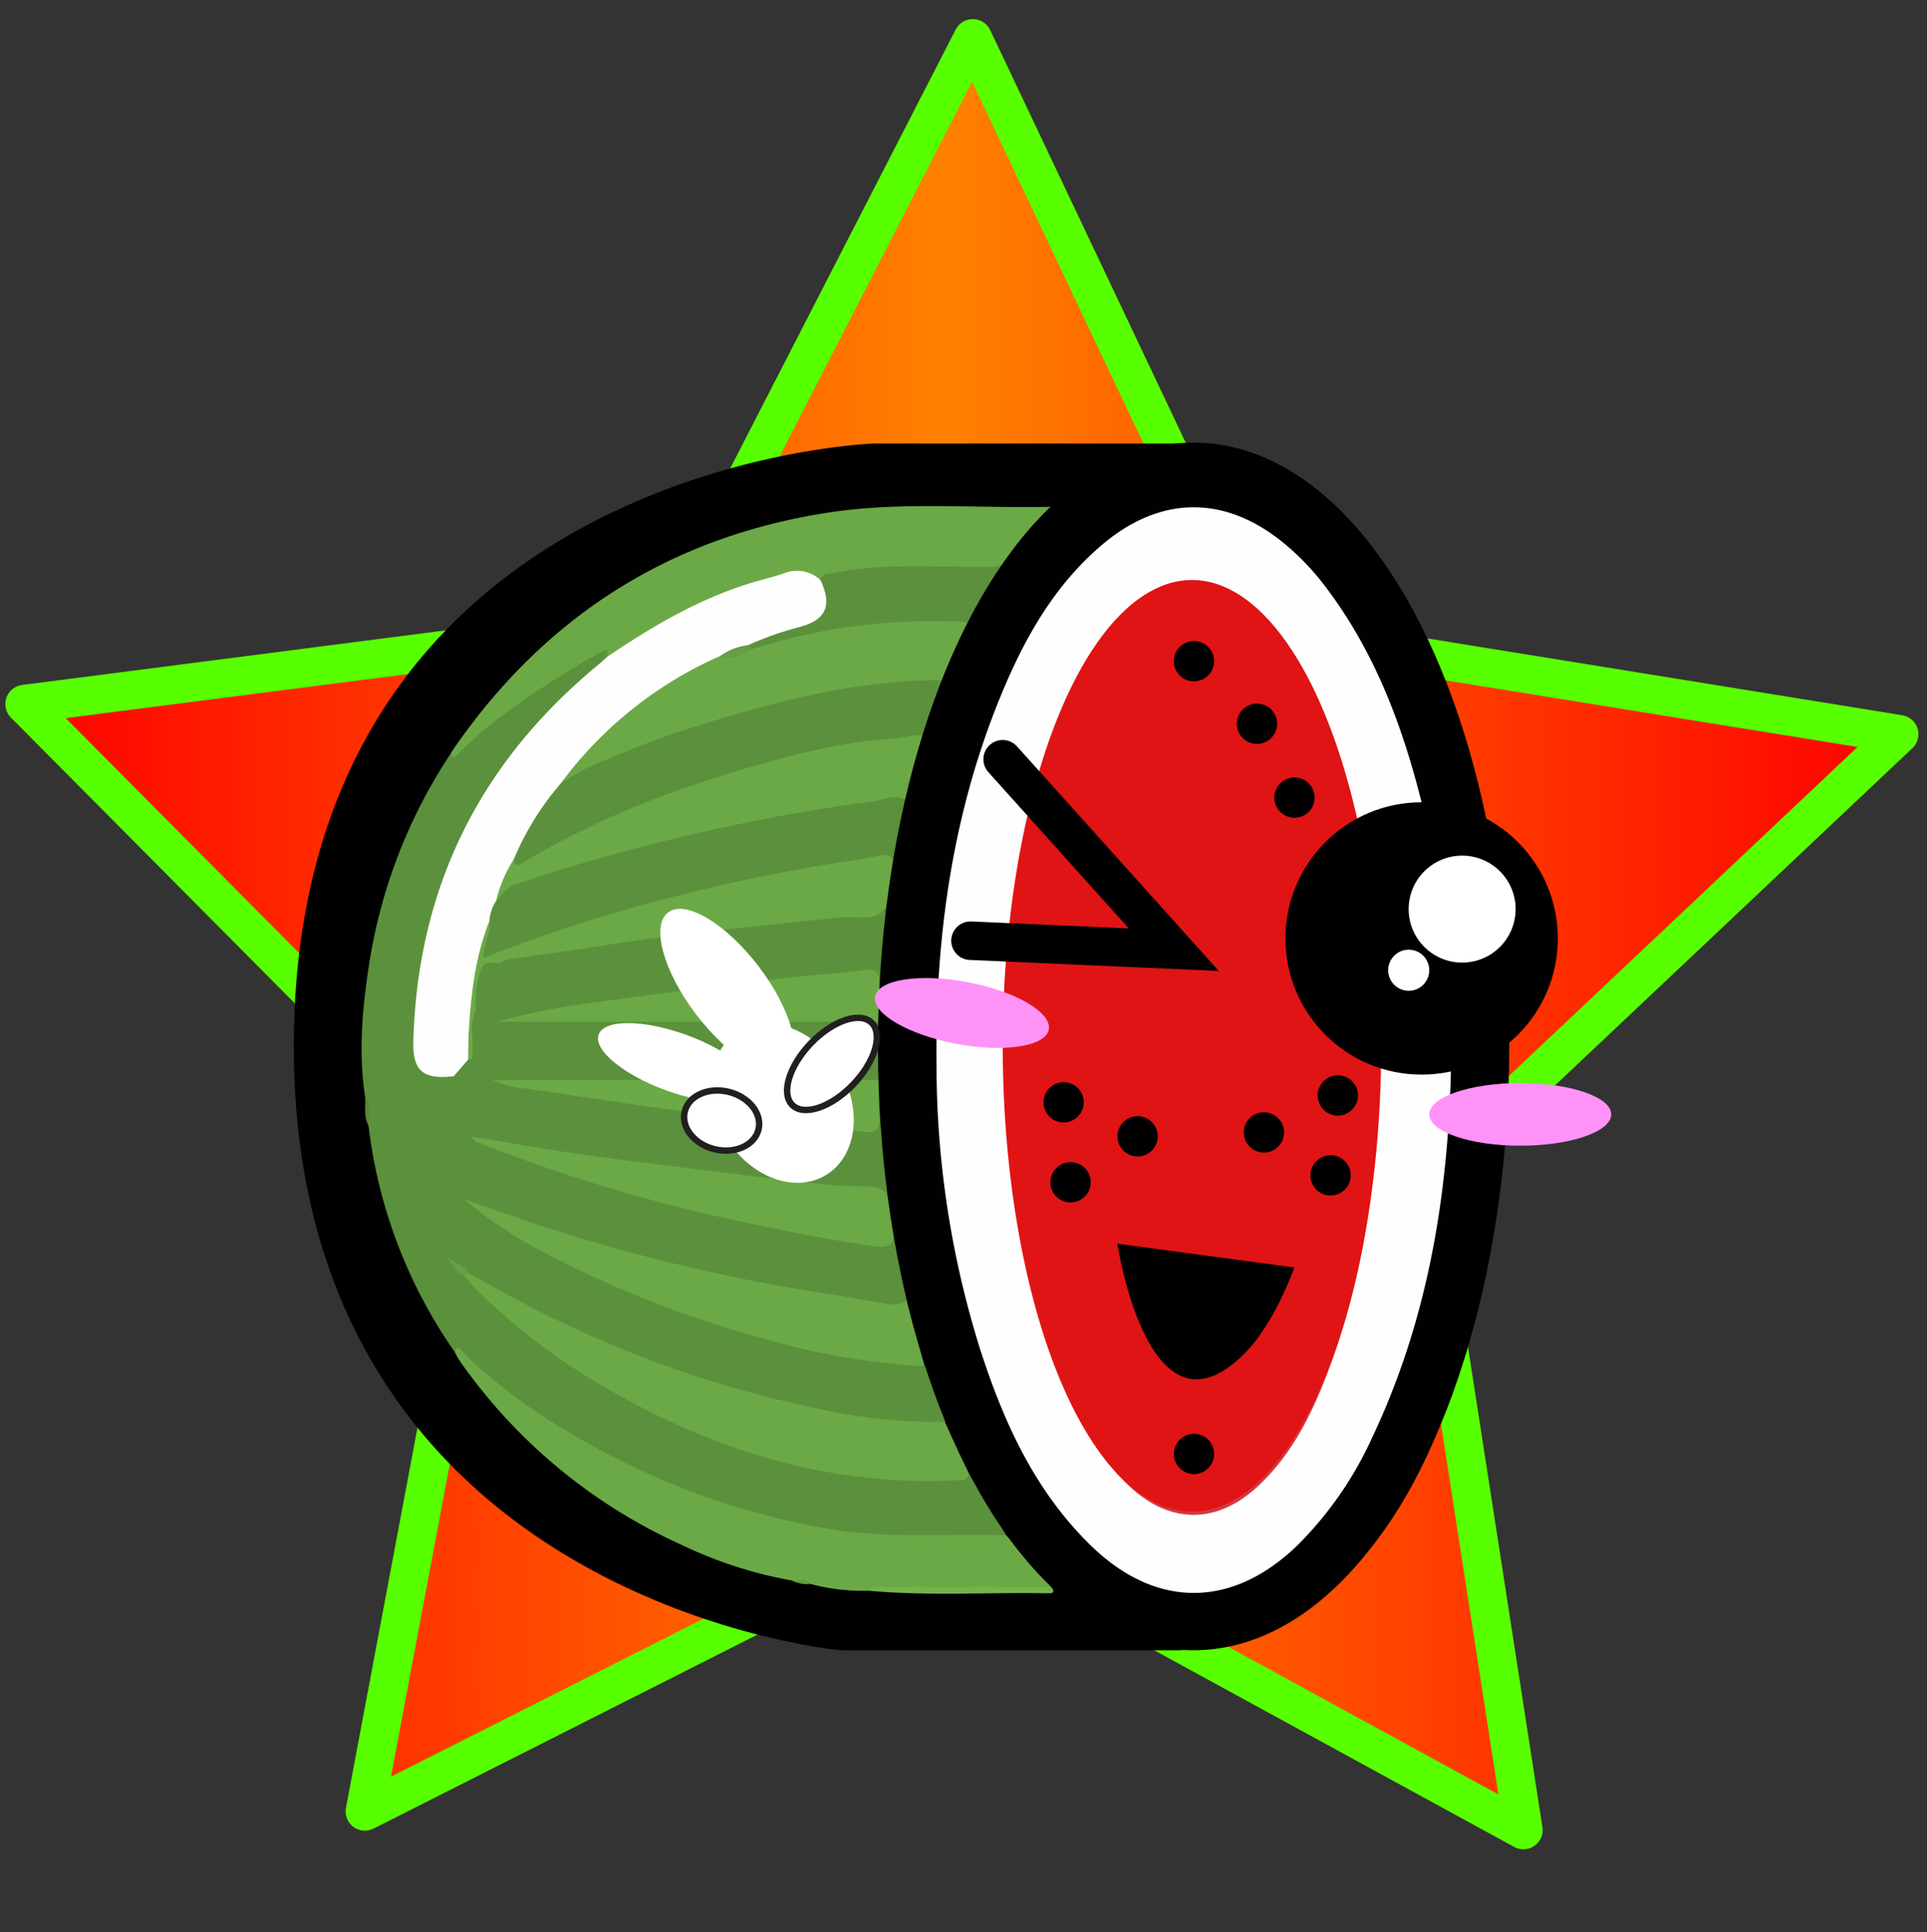 <svg id="Layer_1" data-name="Layer 1" xmlns="http://www.w3.org/2000/svg" xmlns:xlink="http://www.w3.org/1999/xlink" viewBox="0 0 300.08 300.98"><rect x="0" y="0" width="300.08" height="300.98" fill="#333333" stroke="none"/><defs><style>.cls-1{stroke:#58ff00;fill:url(#linear-gradient);}.cls-1,.cls-21,.cls-25{stroke-linecap:round;}.cls-1,.cls-21{stroke-linejoin:round;}.cls-1,.cls-25{stroke-width:6px;}.cls-2{fill:#000100;}.cls-3{fill:#5b913c;}.cls-4{fill:#fefefe;}.cls-5{fill:#6ba946;}.cls-6{fill:#72b54b;}.cls-7{fill:#568938;}.cls-8{fill:#639e41;}.cls-9{fill:#6baa46;}.cls-10{fill:#66a243;}.cls-11{fill:#d23a42;}.cls-12{fill:#679c48;}.cls-13{fill:#070302;}.cls-14{fill:#050202;}.cls-15{fill:#060202;}.cls-16{fill:#080303;}.cls-17{fill:#090303;}.cls-18{fill:#e53f48;}.cls-19{fill:#dc3c45;}.cls-20{fill:#e23e47;}.cls-21,.cls-25{fill:none;stroke:#000;}.cls-21{stroke-width:7px;}.cls-22{fill:#e01414;}.cls-23,.cls-26{fill:#fff;}.cls-24{fill:#ff92f7;}.cls-25,.cls-26{stroke-miterlimit:10;}.cls-26{stroke:#231f20;}</style><linearGradient id="linear-gradient" x1="3.83" y1="145.5" x2="295.74" y2="145.5" gradientUnits="userSpaceOnUse"><stop offset="0" stop-color="red"/><stop offset="0.49" stop-color="#ff8100"/><stop offset="1" stop-color="red"/></linearGradient></defs><title>KARAOKE SMACKDOWN3</title><g id="_star_" data-name="&lt;star&gt;"><polygon class="cls-1" points="237.23 285.04 147.79 236.16 56.82 282.14 75.66 181.97 3.83 109.66 104.92 96.63 151.49 5.97 195.12 98.08 295.74 114.36 221.62 184.32 237.23 285.04"/></g><g id="_melon_" data-name="&lt;melon&gt;"><path class="cls-2" d="M158.67,256.87c-7.08-.15-15.68.34-24.25-.27A93.25,93.25,0,0,1,47.7,162.15C48.26,115.55,84.11,76,130.31,71c6.62-.72,13.23-.5,19.84-.53,11.18,0,22.37.23,33.55-.09,10.67-.3,19.06,4.08,26.09,11.57,9.47,10.1,15.06,22.38,18.61,35.54,9.31,34.52,8.78,68.81-3.48,102.6-3.63,10-8.87,19.14-16.58,26.67-6.82,6.67-14.79,10.44-24.55,10.2C175.92,256.71,168.05,256.87,158.67,256.87Z"/><path class="cls-3" d="M70.86,210.65a77.52,77.52,0,0,1-13.47-35.33c-.64-1.41.23-3-.52-4.39-1.06-6.88-.47-13.73.58-20.53A82,82,0,0,1,70.3,117.2a1.59,1.59,0,0,0,1.16-.59c6.09-6.33,13.51-10.8,21.05-15.11.69-.4,1.44-1,2.24-.49s.31,1.1.09,1.68c-1.19,1.72-2.94,2.87-4.46,4.22C75.2,120.43,67.2,137.49,65.16,157.53a40.93,40.93,0,0,0,0,4.29c0,4.29.87,5.14,5.22,5.17,1.65,0,2.18-1.13,2.55-2.45q.14-.58.3-1.14a44.87,44.87,0,0,0,.15-6c0-2.46-.16-5,1.43-7.11.93-.55,2.1-.41,3-1.1,7.39-1.87,15-2.6,22.48-3.67,11.15-1.59,22.37-2.62,33.58-3.63,2.26-.2,3.21-1.7,4.75-2.63l-1.62,19.92c-1.17-1.38-.86-3.06-.83-4.63,0-2-.79-2.61-2.79-2.41-15.93,1.58-31.82,3.46-47.63,5.93-2,.32-4.07.52-6.12.64,2.38-.1,4.74-.41,7.13-.41,15.3,0,30.59,0,45.88,0,1.5,0,3.08-.27,4.37.84v9.08c-1,.93-2.31.84-3.56.84-16.28,0-32.56.05-48.85,0-1.74,0-3.46-.37-4.39-.34,10.13,1,20.93,3.14,31.86,4.31,7.11.77,14.22,1.58,21.33,2.31,2,.2,2.8-.5,2.77-2.5,0-1.57-.34-3.25.83-4.63,1,4,.25,8.16.94,12.21.41,2.36.44,4.78.64,7.18-2.19-2.44-5.25-2.14-8-2.37-16.67-1.33-33.21-3.61-49.73-6.14-1.9-.29-3.74-.87-4.91-1.15.81-.06,2.21.62,3.58,1.13,17.66,6.61,35.91,10.89,54.48,14,2,.34,4.13.92,5.17-1.7l2.15,11.3c-.65,1.32-1.86,1.28-3,1.11-21-3-41.73-7.23-61.65-14.81a11.77,11.77,0,0,1-2.27-1.07c18.63,12.33,39.17,19.69,61.09,23.44,2.88.5,5.91.14,8.64,1.51l3.13,8.62c-2.37,1.19-4.9.84-7.35.57-19.37-2.15-37.63-8.08-55.11-16.53A90.73,90.73,0,0,1,73.29,199c-.57-.38-1-.92-1.61-1.27.51.35.92.82,1.41,1.2a105.68,105.68,0,0,0,29.09,20.73c14.38,6.88,29.4,11,45.52,10.23,1.08-.05,2.12-.26,3.18-.41l5.85,9.71a2.73,2.73,0,0,1-2.23.69c-10.53.06-21.06.41-31.46-2.1A119.53,119.53,0,0,1,74.2,213.66C73,212.7,72.35,211.24,70.86,210.65Z"/><path class="cls-4" d="M226,163.6c-.21,20.86-3.26,41.15-12.28,60.22a57,57,0,0,1-11.7,16.9c-10.24,9.89-22.15,9.86-32.3-.14C161,232,156.21,221.29,152.58,210a148.08,148.08,0,0,1-6.74-43.6c-.27-20.62,2.54-40.67,10.73-59.75,3.49-8.12,7.94-15.66,14.74-21.53C180.66,77,191,77,200.4,85a39.48,39.48,0,0,1,5.89,6.23c8.43,11.06,12.86,23.85,15.91,37.2A155.43,155.43,0,0,1,226,163.6Z"/><path class="cls-5" d="M94.55,102.33c.26-1,.07-1.36-1-.77A141.21,141.21,0,0,0,77,112.37a56.46,56.46,0,0,0-5.56,5c-.44.44-1,1.08-1.16-.2,14.29-21,34-33.64,59.11-37.39,11.43-1.7,23-.54,35.09-.86l-7.56,8.79C155.8,89,154.3,89,152.77,89c-6.47.16-13-.43-19.41.5-1.68.24-3.34.5-5,.88-10-1.69-17.94,3.73-26.22,7.87-1.74.88-3.28,2.17-4.94,3.23C96.42,102,95.66,102.8,94.55,102.33Z"/><path class="cls-5" d="M70.86,210.65c.24-1.41.81-.46,1.16-.11,7.1,7.06,15.5,12.34,24.32,16.8a115.69,115.69,0,0,0,32.88,10.82c9.17,1.56,18.35.66,27.51,1q3.51,4,7,8.05c-.92.81-2,.53-3.08.51-8.12-.11-16.26.33-24.38-.25a1.36,1.36,0,0,0-1,.3,31.83,31.83,0,0,1-9.11-1.07c-.83-.71-1.94,0-2.8-.52a66.88,66.88,0,0,1-17.48-5.68A84.43,84.43,0,0,1,71.5,211.83,11.24,11.24,0,0,1,70.86,210.65Z"/><path class="cls-5" d="M73,198.32l5.83,3.2A172.83,172.83,0,0,0,125.52,219a87.35,87.35,0,0,0,21.61,2.46l3.75,8c-.19,1.3-1.2,1.07-2.06,1.11-18.9.91-36.24-4.2-52.61-13.34A100.37,100.37,0,0,1,74,200.68c-.56-.56-1-1.21-1.56-1.81C72.32,198.36,72.5,198.18,73,198.32Z"/><path class="cls-3" d="M141.18,124.73l-2.07,10.86c-.73-1.8-.73-1.79-3-1.44A289,289,0,0,0,77.84,149c-.88.33-1.83,1.15-2.73.34s-.24-1.85-.1-2.78a13,13,0,0,0,.47-2.9,7.7,7.7,0,0,1,5.77-6.94,300.52,300.52,0,0,1,56.64-12.94C139.12,123.56,140.43,123.27,141.18,124.73Z"/><path class="cls-3" d="M147.08,105.94q-1.56,4.31-3.14,8.61c-1.29,1-2.86,1-4.34,1.14-20,2.27-38.68,8.75-56.33,18.35-1.11.61-2.41,2.37-3.75.17a4.59,4.59,0,0,1,1-3.23c2.11-3.34,3.75-7,6.85-9.66a18.48,18.48,0,0,1,4.56-2.77A176.1,176.1,0,0,1,134.68,106a48.71,48.71,0,0,1,8.78-.82A6.6,6.6,0,0,1,147.08,105.94Z"/><path class="cls-5" d="M147.08,105.94c-14.19-.12-27.66,3.63-41,7.93-4.73,1.52-9.32,3.47-13.92,5.37A44.57,44.57,0,0,0,87.34,122c-.42-.92.19-1.52.69-2.15,5.84-7.46,13.36-12.84,21.59-17.33a4.51,4.51,0,0,1,2.55-.73c2,.27,3.61-.77,5.34-1.42a82.54,82.54,0,0,1,30.26-4.3c1.17,0,2.77-.49,3.19,1.42Z"/><path class="cls-5" d="M144,212.8a112.08,112.08,0,0,1-25.9-4.54,167,167,0,0,1-34.21-13.64,64.32,64.32,0,0,1-11.58-7.82c5.23,1.81,10.39,3.67,15.63,5.31a280.37,280.37,0,0,0,41.25,9.46c2.89.44,5.77,1,8.65,1.47a4.8,4.8,0,0,0,3.37-.42Z"/><path class="cls-5" d="M80,133.86c.16,1.09.61,1,1.44.5,11.68-7.05,24.35-11.8,37.42-15.45,6.65-1.85,13.39-3.51,20.36-3.87,1.58-.08,3.12-.72,4.75-.49l-2.76,10.18c-1.73-1.23-3.49-.16-5.17.07a301.67,301.67,0,0,0-55.62,12.88c-1.5.51-2.2,1.62-3.15,2.61A6.69,6.69,0,0,1,80,133.86Z"/><path class="cls-5" d="M76.18,143.47c.27,1.9-.88,3.59-.91,5.76,6.26-2.46,12.42-4.66,18.71-6.51a279.57,279.57,0,0,1,36.37-8.33c2.11-.33,4.23-.6,6.3-1.08s2.71.35,2.46,2.28a10.1,10.1,0,0,1-.56,3.65c-.61,5-4.91,3.32-7.53,3.62-12.26,1.38-24.55,2.41-36.74,4.36-5.17.83-10.36,1.51-15.54,2.28a2.86,2.86,0,0,0-.91.48c-.8.64-1.89-.12-2.68.54-1.12,2.21-1.09,4.6-1.08,7-.75,2.1.17,4.33-.5,6.43l0,1.1a.58.58,0,0,1-.82-.21c-1-3.25-.47-6.5,0-9.76a79.14,79.14,0,0,1,1.72-8.91C74.66,145.09,74.73,143.8,76.18,143.47Z"/><path class="cls-5" d="M139.06,191.32c.27,2.22-.13,3.21-2.91,2.8-6.94-1-13.81-2.39-20.66-3.84a254.94,254.94,0,0,1-41.11-12.36,1.61,1.61,0,0,1-.94-.9c5.54.91,11.07,1.91,16.63,2.71,6.4.92,12.83,1.68,19.25,2.48,5.62.71,11.25,1.42,16.89,2a58.28,58.28,0,0,0,8.23.57c2.24-.07,3.73.32,4.07,2.76A9.43,9.43,0,0,1,139.06,191.32Z"/><path class="cls-3" d="M151,97.47c-.72-1-1.78-.61-2.72-.65a91.25,91.25,0,0,0-31.21,4.3c-.6.16-.67-.19-.63-.65,1.44-1.57,3.45-2,5.34-2.68,1.17-.41,2.38-.68,3.52-1.16,2.46-1,3-2.1,2.52-4.74-.1-.52-.33-1,0-1.54.13-1.15,1-.93,1.8-1.08,7.58-1.56,15.25-.94,22.89-1a11.36,11.36,0,0,0,4.48-.48Z"/><path class="cls-6" d="M135.28,247.77c.77-.91,1.82-.55,2.76-.55q12.84,0,25.69,0c.76,1-.07.95-.65.94C153.81,248,144.53,248.62,135.28,247.77Z"/><path class="cls-7" d="M56.87,170.93c1.09,1.35.36,2.93.52,4.39C56.61,173.93,56.93,172.41,56.87,170.93Z"/><path class="cls-8" d="M123.37,246.18c1,0,2-.42,2.8.52A4.69,4.69,0,0,1,123.37,246.18Z"/><path class="cls-4" d="M127.77,90.35c1.86,4,.87,6.26-3.38,7.34a50.37,50.37,0,0,0-7.92,2.81,7.3,7.3,0,0,1-4.29,1.66A61.84,61.84,0,0,0,87.34,122,44.49,44.49,0,0,0,80,133.86a20.42,20.42,0,0,0-2.73,6.43,6.58,6.58,0,0,0-1.06,3.18C74,149,73.35,154.84,73,160.72c-.08,1.42-.07,2.85-.1,4.27a3.25,3.25,0,0,1-2.28,2.65c-4.72.53-6.38-.82-6.25-5.48.64-23.69,10.18-43.08,28.35-58.25.61-.51,1.2-1,1.8-1.58,7.15-4.85,14.57-9.2,22.92-11.68,1.54-.46,3.1-.82,4.61-1.34A5.36,5.36,0,0,1,127.77,90.35Z"/><path class="cls-9" d="M136.93,168.2c0,2-.13,3.94,0,5.9s-.69,2.38-2.36,2.21c-4.07-.41-8.15-.73-12.2-1.19q-8.07-.93-16.11-2.05C98.18,172,90.11,170.75,82,169.54a14.68,14.68,0,0,1-5.32-1.32h60.23Z"/><path class="cls-5" d="M136.94,159.14H77.4a109.11,109.11,0,0,1,16.74-3.2q14.63-2.06,29.3-3.73c3.7-.42,7.43-.58,11.13-1.14,1.67-.25,2.48.34,2.36,2.19s0,3.93,0,5.9Z"/><path class="cls-3" d="M73.57,163.93c.21-2.14-.55-4.35.5-6.43C73.82,159.64,74.61,161.86,73.57,163.93Z"/><path class="cls-10" d="M73,198.32l-.54.55a7.73,7.73,0,0,1-2.75-3C71.23,196.91,72.38,197.21,73,198.32Z"/><path class="cls-3" d="M70.65,167.64,72.93,165l.6,0C72.87,166.23,72.49,167.74,70.65,167.64Z"/><path class="cls-3" d="M75.15,150.52c.75-.89,1.78-.41,2.68-.54C77.08,150.89,76.05,150.39,75.15,150.52Z"/><path class="cls-11" d="M214.85,163.77c-.1,17.65-2.09,35-8.7,51.54-2.37,5.93-5.35,11.53-10.06,16-6.42,6.11-13.83,6.22-20.28.12-6.24-5.9-9.56-13.54-12.16-21.5-6.71-20.5-7.84-41.57-6-62.88,1.26-14.34,4.14-28.31,10.77-41.28A38.39,38.39,0,0,1,174.51,97c7.29-7.81,16.16-7.62,23.16.46,5.94,6.86,9.2,15.07,11.68,23.63C213.39,135,214.88,149.29,214.85,163.77Z"/><path class="cls-12" d="M112.18,102.16a9,9,0,0,1,4.29-1.66c.19.2.37.41.56.62C115.48,101.78,114.07,103.08,112.18,102.16Z"/><path class="cls-13" d="M173.38,145.26a3.5,3.5,0,1,1-7,.07,3.17,3.17,0,0,1,3.31-3.4A3.34,3.34,0,0,1,173.38,145.26Z"/><path class="cls-14" d="M183.63,108.2a3.35,3.35,0,0,1,3.62-3.4,3.1,3.1,0,0,1,3.32,3.36,3.31,3.31,0,0,1-3.12,3.57A3.49,3.49,0,0,1,183.63,108.2Z"/><path class="cls-15" d="M190.61,223.79a3.51,3.51,0,0,1-3.58,3.5,3.47,3.47,0,0,1-3.39-3.67,3.31,3.31,0,0,1,3.44-3.33A3.4,3.4,0,0,1,190.61,223.79Z"/><path class="cls-13" d="M206.72,186.91a3.33,3.33,0,0,1-3.55,3.45,3.25,3.25,0,0,1-3.45-3.29,3.55,3.55,0,0,1,3.42-3.66A3.5,3.5,0,0,1,206.72,186.91Z"/><path class="cls-16" d="M198.78,210a3.45,3.45,0,0,1-3.38-3.68,3.34,3.34,0,0,1,3.72-3.27c2.15.14,3.15,1.49,3.27,3.48A3.54,3.54,0,0,1,198.78,210Z"/><path class="cls-13" d="M171.82,165.8a3.41,3.41,0,0,1-3.61,3.43,3.37,3.37,0,0,1-3.39-3.42,3.5,3.5,0,1,1,7,0Z"/><path class="cls-13" d="M199.72,145a3.41,3.41,0,0,1,3.94-3.05,3.25,3.25,0,0,1,3,3.69,3.47,3.47,0,0,1-3.79,3.25A3.58,3.58,0,0,1,199.72,145Z"/><path class="cls-17" d="M208.28,165.87a3.61,3.61,0,0,1-3.71,3.38,3.45,3.45,0,0,1-3.24-3.79,3.19,3.19,0,0,1,3.51-3.19A3.4,3.4,0,0,1,208.28,165.87Z"/><path class="cls-13" d="M169.77,183.41a3.58,3.58,0,0,1,3.61,3.47,3.33,3.33,0,0,1-3.52,3.48,3.24,3.24,0,0,1-3.46-3.26A3.46,3.46,0,0,1,169.77,183.41Z"/><path class="cls-16" d="M177.72,206.79a3.48,3.48,0,0,1-6.95-.23c.07-2.07,1.09-3.36,3.27-3.47A3.46,3.46,0,0,1,177.72,206.79Z"/><path class="cls-14" d="M174.93,120.51a5.82,5.82,0,0,0,.66.44,3.37,3.37,0,0,1,2,4.16,3.25,3.25,0,0,1-3.36,2.49,3.17,3.17,0,0,1-3.34-2.5,3.36,3.36,0,0,1,2-4.17,6.77,6.77,0,0,0,.66-.43A.91.91,0,0,1,174.93,120.51Z"/><path class="cls-15" d="M199.63,120.51c1.3.79,2.66,1.56,2.75,3.31A3.5,3.5,0,0,1,196,126a3.19,3.19,0,0,1,.5-4.34,11.86,11.86,0,0,1,1.74-1.19A.9.9,0,0,1,199.63,120.51Z"/><path class="cls-18" d="M170.82,191.09a1.8,1.8,0,0,1-1.84,0A1.61,1.61,0,0,1,170.82,191.09Z"/><path class="cls-18" d="M204.15,191.08c-.59.39-1.48.39-1.55.13-.19-.7.52-.27.82-.35S203.85,191,204.15,191.08Z"/><path class="cls-18" d="M175.15,202.34c-.59.4-1.48.39-1.55.13-.19-.7.52-.27.82-.35S174.86,202.24,175.15,202.34Z"/><path class="cls-18" d="M198.11,202.2h1.78C199.27,202.8,198.73,202.6,198.11,202.2Z"/><path class="cls-19" d="M178.16,205.15a2.83,2.83,0,0,1,.48,2.48C178,207,178.37,206.43,178.16,205.15Z"/><path class="cls-18" d="M199.63,120.51h-1.42c-.33-1.08.55-.51.86-.57S200.14,119.65,199.63,120.51Z"/><path class="cls-18" d="M174.93,120.51H173.5c-.32-1.07.56-.5.87-.56S175.45,119.65,174.93,120.51Z"/><path class="cls-20" d="M205.76,161.52c-.59.4-1.48.38-1.55.13-.19-.7.52-.28.82-.35S205.46,161.42,205.76,161.52Z"/><ellipse class="cls-21" cx="185.87" cy="162.99" rx="45.65" ry="90.55"/><path class="cls-21" d="M183,72.58h-46.9S50.71,75.72,49.27,160.8s81.82,92.74,81.82,92.74h52.63"/><ellipse class="cls-22" cx="185.62" cy="162.89" rx="29.47" ry="72.55"/><circle cx="221.38" cy="146.17" r="21.21"/><circle class="cls-23" cx="227.69" cy="141.6" r="8.33"/><circle class="cls-23" cx="219.37" cy="151.12" r="3.2"/><path d="M174,193.71s4.92,32.75,20.18,16.71c4.49-4.72,7.38-13,7.38-13Z"/><ellipse class="cls-24" cx="236.74" cy="173.57" rx="14.17" ry="4.88"/><circle cx="177.15" cy="176.99" r="3.14"/><circle cx="207.2" cy="183.07" r="3.14"/><circle cx="208.33" cy="170.62" r="3.14"/><circle cx="165.63" cy="171.69" r="3.14"/><circle cx="196.82" cy="176.38" r="3.14"/><circle cx="166.71" cy="184.15" r="3.14"/><circle cx="195.74" cy="112.73" r="3.14"/><circle cx="201.58" cy="124.23" r="3.14"/><circle cx="185.93" cy="102.98" r="3.14"/><circle cx="185.93" cy="226.46" r="3.14"/><polyline class="cls-25" points="151.13 146.52 182.79 147.92 156.14 118.26"/><ellipse class="cls-24" cx="149.8" cy="157.8" rx="4.88" ry="13.77" transform="translate(-33.26 275.39) rotate(-79.21)"/></g><g id="_hand_" data-name="&lt;hand&gt;"><ellipse class="cls-23" cx="113.28" cy="154.26" rx="6.14" ry="15.26" transform="translate(-70.25 99.98) rotate(-37.23)"/><ellipse class="cls-23" cx="105.3" cy="165.53" rx="4.6" ry="12.84" transform="translate(-86.21 208.11) rotate(-70.08)"/><ellipse class="cls-23" cx="121.83" cy="171.84" rx="10.29" ry="13.08" transform="translate(-71.58 88.4) rotate(-31.33)"/><ellipse class="cls-26" cx="129.57" cy="165.71" rx="8.9" ry="4.6" transform="translate(-79.77 145.01) rotate(-46.33)"/><ellipse class="cls-26" cx="112.37" cy="174.53" rx="4.6" ry="5.91" transform="translate(-83.77 242.47) rotate(-76.33)"/></g></svg>